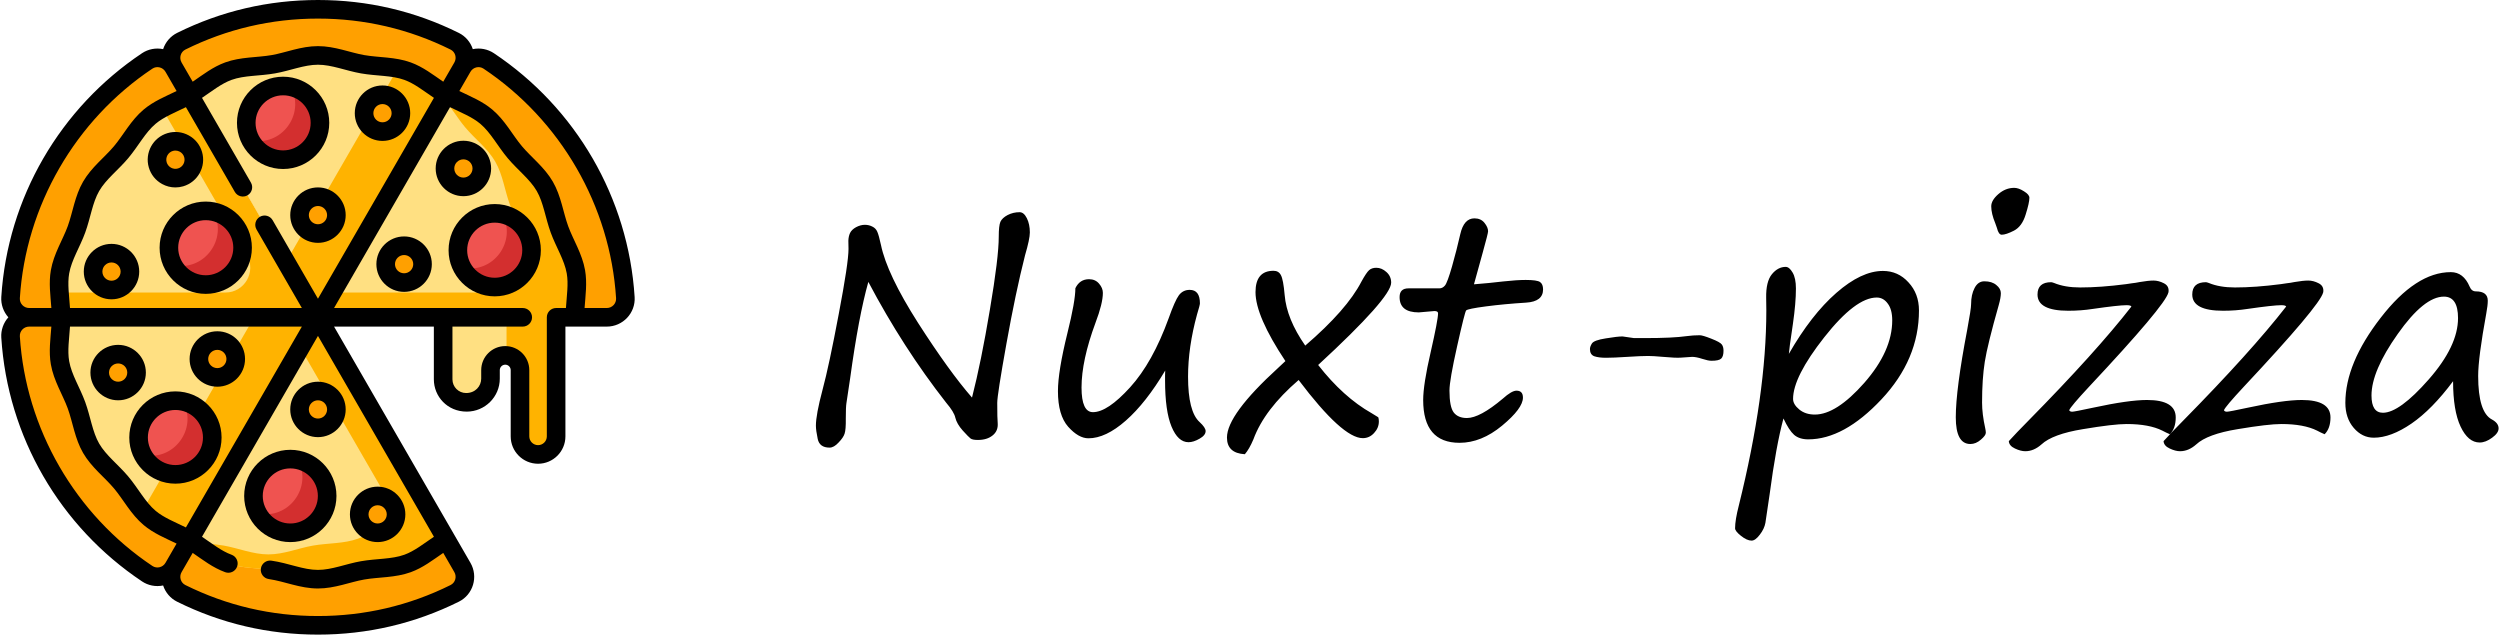 <svg viewBox="0 0 390 99" fill="none" xmlns="http://www.w3.org/2000/svg">
<g clip-path="url(#clip0)">
<path d="M4.545 49.5C2.876 49.5 1.544 50.906 1.65 52.573C2.622 67.98 10.857 81.416 22.968 89.497C24.356 90.423 26.239 89.966 27.073 88.523L49.603 49.5H4.545Z" fill="#FFA000"/>
<path d="M72.135 88.528L49.603 49.5L27.07 88.528C26.237 89.969 26.78 91.826 28.271 92.566C34.698 95.756 41.941 97.55 49.602 97.55C57.264 97.55 64.507 95.756 70.933 92.566C72.424 91.826 72.968 89.969 72.135 88.528V88.528Z" fill="#FFA000"/>
<path d="M27.073 10.477C26.239 9.034 24.356 8.577 22.968 9.503C10.857 17.584 2.622 31.02 1.65 46.427C1.544 48.094 2.876 49.5 4.545 49.5H49.603L27.073 10.477Z" fill="#FFA000"/>
<path d="M70.933 6.434C64.507 3.244 57.264 1.45 49.602 1.45C41.941 1.45 34.698 3.244 28.271 6.434C26.78 7.174 26.237 9.03 27.07 10.472L49.603 49.5L72.135 10.472C72.968 9.03 72.424 7.174 70.933 6.434Z" fill="#FFA000"/>
<path d="M97.556 46.427C96.583 31.02 88.349 17.584 76.237 9.503C74.85 8.577 72.966 9.034 72.132 10.477L49.603 49.5H69.132L69.131 59.18C69.131 61.159 70.736 62.763 72.715 62.763H72.807C74.865 62.763 76.518 61.11 76.518 59.07V57.74C76.518 56.468 77.548 55.439 78.819 55.439C80.09 55.439 81.12 56.469 81.12 57.74V68.076C81.12 69.632 82.382 70.894 83.938 70.894C85.494 70.894 86.755 69.632 86.755 68.076V49.5H94.659C96.329 49.5 97.661 48.094 97.556 46.427V46.427Z" fill="#FFA000"/>
<path d="M9.521 49.5C9.521 51.897 8.963 54.313 9.362 56.595C9.774 58.943 11.132 61.022 11.929 63.212C12.74 65.441 13.043 67.904 14.216 69.93C15.399 71.975 17.387 73.465 18.898 75.264C20.413 77.067 21.538 79.282 23.341 80.797C25.14 82.308 27.514 83.034 29.558 84.217L49.603 49.5H9.521Z" fill="#FFE082"/>
<path d="M39.636 49.5L22.213 79.676C24.424 82.204 26.866 82.659 29.558 84.217L49.603 49.5H39.636Z" fill="#FFB300"/>
<path d="M29.558 84.217C31.577 85.383 33.395 87.089 35.626 87.901C37.815 88.698 40.293 88.567 42.64 88.978C44.923 89.378 47.205 90.354 49.603 90.354C52 90.354 54.282 89.378 56.564 88.978C58.912 88.567 61.389 88.698 63.579 87.901C65.808 87.09 67.619 85.389 69.645 84.217C69.646 84.217 69.646 84.217 69.646 84.216L49.603 49.5L29.558 84.217Z" fill="#FFE082"/>
<path d="M49.603 49.5L46.852 54.264L61.912 80.35C61.911 80.35 61.911 80.35 61.91 80.35C59.885 81.522 58.074 83.222 55.845 84.034C53.655 84.831 51.178 84.7 48.83 85.111C46.547 85.511 44.266 86.487 41.868 86.487C39.471 86.487 37.188 85.511 34.906 85.111C33.334 84.836 31.704 84.802 30.141 84.572C31.94 85.711 33.613 87.168 35.626 87.901C37.816 88.698 40.293 88.568 42.64 88.978C44.924 89.378 47.205 90.355 49.603 90.355C52 90.355 54.282 89.378 56.564 88.978C58.913 88.568 61.389 88.698 63.579 87.901C65.808 87.09 67.619 85.39 69.646 84.218C69.646 84.217 69.646 84.217 69.646 84.217L49.603 49.5Z" fill="#FFB300"/>
<path d="M29.558 14.783C27.514 15.966 25.14 16.692 23.341 18.203C21.538 19.718 20.413 21.933 18.898 23.737C17.387 25.535 15.399 27.025 14.216 29.07C13.043 31.096 12.74 33.56 11.929 35.788C11.131 37.978 9.774 40.057 9.362 42.405C8.963 44.687 9.521 47.103 9.521 49.5H49.603L29.558 14.783Z" fill="#FFE082"/>
<path d="M29.558 14.783C28.192 15.574 26.678 16.161 25.288 16.915L38.519 39.832C40.007 42.41 38.147 45.633 35.169 45.633H9.273C9.36 46.912 9.521 48.208 9.521 49.5H49.603L29.558 14.783Z" fill="#FFB300"/>
<path d="M63.579 11.099C61.389 10.302 58.912 10.433 56.564 10.021C54.282 9.622 51.999 8.646 49.602 8.646C47.205 8.646 44.923 9.622 42.64 10.021C40.293 10.433 37.815 10.302 35.626 11.099C33.551 11.855 32.106 13.216 29.558 14.783L49.603 49.5L69.646 14.783C67.627 13.617 65.81 11.911 63.579 11.099Z" fill="#FFE082"/>
<path d="M63.579 11.099C62.855 10.836 62.1 10.675 61.33 10.562C61.518 10.681 61.717 10.803 61.912 10.916L44.618 40.868L49.603 49.5L69.646 14.783C67.627 13.617 65.81 11.911 63.579 11.099Z" fill="#FFB300"/>
<path d="M86.755 49.5H89.683C89.683 47.103 90.242 44.687 89.843 42.405C89.431 40.057 88.073 37.978 87.276 35.788C86.465 33.559 86.161 31.096 84.989 29.07C83.805 27.025 81.817 25.535 80.307 23.736C78.792 21.933 77.667 19.718 75.863 18.203C74.065 16.692 71.691 15.966 69.646 14.783L49.603 49.5H69.132L69.131 59.18C69.131 61.159 70.736 62.763 72.715 62.763H72.807C74.865 62.763 76.518 61.11 76.518 59.07V57.74C76.518 56.468 77.548 55.439 78.819 55.439C80.09 55.439 81.12 56.468 81.12 57.74V68.076C81.12 69.632 82.382 70.893 83.938 70.893C85.493 70.893 86.755 69.632 86.755 68.076V49.5Z" fill="#FFE082"/>
<path d="M89.843 42.405C89.431 40.057 88.073 37.978 87.276 35.788C86.465 33.559 86.161 31.096 84.989 29.07C83.805 27.025 81.817 25.535 80.307 23.736C78.792 21.933 77.667 19.718 75.863 18.203C74.065 16.692 71.691 15.966 69.646 14.783L69.257 15.457C70.459 16.831 71.4 18.473 72.573 19.869C74.083 21.668 76.071 23.158 77.255 25.202C78.427 27.229 78.731 29.692 79.542 31.921C80.339 34.111 81.697 36.189 82.108 38.537C82.112 38.56 82.116 38.583 82.12 38.605C82.734 42.293 79.83 45.633 76.092 45.633H51.835L49.603 49.5H79.02V55.449C80.197 55.551 81.12 56.537 81.12 57.74V68.076C81.12 69.633 82.382 70.894 83.938 70.894C85.493 70.894 86.755 69.632 86.755 68.076V49.5H89.683C89.683 47.103 90.242 44.687 89.843 42.405V42.405Z" fill="#FFB300"/>
<path d="M51.037 77.369C51.037 80.543 48.463 83.117 45.288 83.117C42.114 83.117 39.54 80.543 39.54 77.369C39.54 74.194 42.114 71.62 45.288 71.62C48.463 71.62 51.037 74.194 51.037 77.369Z" fill="#EF5350"/>
<path d="M33.114 68.253C33.114 71.427 30.541 74.001 27.366 74.001C24.191 74.001 21.618 71.427 21.618 68.253C21.618 65.078 24.191 62.505 27.366 62.505C30.541 62.505 33.114 65.078 33.114 68.253Z" fill="#EF5350"/>
<path d="M37.845 38.644C37.845 41.819 35.271 44.393 32.096 44.393C28.922 44.393 26.348 41.819 26.348 38.644C26.348 35.469 28.922 32.895 32.096 32.895C35.271 32.895 37.845 35.469 37.845 38.644Z" fill="#EF5350"/>
<path d="M49.914 19.165C49.914 22.34 47.34 24.914 44.165 24.914C40.991 24.914 38.417 22.34 38.417 19.165C38.417 15.991 40.991 13.417 44.165 13.417C47.34 13.417 49.914 15.991 49.914 19.165Z" fill="#EF5350"/>
<path d="M75.165 26.28C75.165 27.868 73.878 29.154 72.291 29.154C70.703 29.154 69.416 27.868 69.416 26.28C69.416 24.693 70.703 23.406 72.291 23.406C73.878 23.406 75.165 24.693 75.165 26.28V26.28Z" fill="#FFA000"/>
<path d="M65.915 41.208C65.915 42.795 64.628 44.082 63.04 44.082C61.453 44.082 60.166 42.795 60.166 41.208C60.166 39.62 61.453 38.334 63.04 38.334C64.628 38.334 65.915 39.62 65.915 41.208Z" fill="#FFA000"/>
<path d="M62.543 17.658C62.543 19.245 61.256 20.532 59.669 20.532C58.081 20.532 56.794 19.245 56.794 17.658C56.794 16.07 58.081 14.783 59.669 14.783C61.256 14.783 62.543 16.07 62.543 17.658Z" fill="#FFA000"/>
<path d="M52.477 33.56C52.477 35.148 51.19 36.435 49.602 36.435C48.015 36.435 46.728 35.148 46.728 33.56C46.728 31.973 48.015 30.686 49.602 30.686C51.19 30.686 52.477 31.973 52.477 33.56Z" fill="#FFA000"/>
<path d="M20.269 42.368C20.269 43.955 18.982 45.242 17.395 45.242C15.807 45.242 14.52 43.955 14.52 42.368C14.52 40.78 15.807 39.494 17.395 39.494C18.982 39.494 20.269 40.78 20.269 42.368Z" fill="#FFA000"/>
<path d="M36.776 56.002C36.776 57.589 35.489 58.876 33.902 58.876C32.314 58.876 31.027 57.589 31.027 56.002C31.027 54.415 32.314 53.128 33.902 53.128C35.489 53.128 36.776 54.415 36.776 56.002Z" fill="#FFA000"/>
<path d="M30.122 24.107C29.678 22.584 28.081 21.709 26.558 22.155C25.034 22.6 24.16 24.196 24.605 25.72C25.051 27.243 26.647 28.117 28.17 27.672C29.694 27.227 30.568 25.631 30.122 24.107Z" fill="#FFA000"/>
<path d="M21.304 58.123C21.304 59.71 20.017 60.997 18.43 60.997C16.843 60.997 15.556 59.71 15.556 58.123C15.556 56.535 16.843 55.249 18.43 55.249C20.017 55.249 21.304 56.535 21.304 58.123Z" fill="#FFA000"/>
<path d="M61.785 80.243C61.785 81.83 60.499 83.117 58.911 83.117C57.324 83.117 56.037 81.83 56.037 80.243C56.037 78.656 57.324 77.369 58.911 77.369C60.499 77.369 61.785 78.656 61.785 80.243V80.243Z" fill="#FFA000"/>
<path d="M52.477 63.871C52.477 65.458 51.19 66.745 49.602 66.745C48.015 66.745 46.728 65.458 46.728 63.871C46.728 62.284 48.015 60.997 49.602 60.997C51.19 60.997 52.477 62.284 52.477 63.871V63.871Z" fill="#FFA000"/>
<path d="M82.924 39.031C82.924 42.205 80.35 44.779 77.175 44.779C74.001 44.779 71.427 42.205 71.427 39.031C71.427 35.856 74.001 33.282 77.175 33.282C80.35 33.282 82.924 35.856 82.924 39.031Z" fill="#EF5350"/>
<path d="M46.485 71.745C48.775 75.996 45.06 81.115 40.225 80.091C41.195 81.892 43.099 83.117 45.288 83.117C48.464 83.117 51.037 80.543 51.037 77.369C51.037 74.604 49.085 72.296 46.485 71.745V71.745Z" fill="#D32F2F"/>
<path d="M28.562 62.63C30.852 66.88 27.138 71.999 22.302 70.976C23.273 72.777 25.176 74.001 27.366 74.001C30.541 74.001 33.114 71.427 33.114 68.253C33.114 65.488 31.163 63.181 28.562 62.63Z" fill="#D32F2F"/>
<path d="M33.293 33.021C35.582 37.271 31.868 42.39 27.032 41.366C28.003 43.167 29.907 44.393 32.096 44.393C35.271 44.393 37.845 41.819 37.845 38.644C37.845 35.88 35.893 33.571 33.293 33.021Z" fill="#D32F2F"/>
<path d="M45.362 13.542C47.651 17.792 43.938 22.912 39.102 21.887C40.072 23.689 41.976 24.914 44.165 24.914C47.34 24.914 49.914 22.34 49.914 19.165C49.914 16.401 47.962 14.093 45.362 13.542Z" fill="#D32F2F"/>
<path d="M78.372 33.408C80.662 37.657 76.948 42.778 72.112 41.754C73.082 43.555 74.986 44.779 77.175 44.779C80.351 44.779 82.924 42.205 82.924 39.031C82.924 36.266 80.972 33.958 78.372 33.408V33.408Z" fill="#D32F2F"/>
<path d="M52.487 77.369C52.487 73.4 49.258 70.17 45.288 70.17C41.319 70.17 38.09 73.4 38.09 77.369C38.09 81.338 41.319 84.567 45.288 84.567C49.258 84.567 52.487 81.338 52.487 77.369V77.369ZM40.99 77.369C40.99 74.999 42.918 73.07 45.288 73.07C47.659 73.07 49.587 74.999 49.587 77.369C49.587 79.739 47.659 81.666 45.288 81.666C42.918 81.666 40.99 79.739 40.99 77.369Z" fill="black"/>
<path d="M27.366 61.055C23.396 61.055 20.168 64.284 20.168 68.253C20.168 72.222 23.396 75.452 27.366 75.452C31.336 75.452 34.565 72.222 34.565 68.253C34.565 64.284 31.336 61.055 27.366 61.055ZM27.366 72.551C24.996 72.551 23.068 70.623 23.068 68.253C23.068 65.883 24.996 63.955 27.366 63.955C29.736 63.955 31.664 65.883 31.664 68.253C31.664 70.623 29.736 72.551 27.366 72.551Z" fill="black"/>
<path d="M32.096 31.445C28.126 31.445 24.897 34.675 24.897 38.644C24.897 42.613 28.126 45.843 32.096 45.843C36.065 45.843 39.294 42.613 39.294 38.644C39.294 34.675 36.065 31.445 32.096 31.445ZM32.096 42.942C29.726 42.942 27.798 41.014 27.798 38.644C27.798 36.274 29.726 34.346 32.096 34.346C34.465 34.346 36.394 36.274 36.394 38.644C36.394 41.014 34.466 42.942 32.096 42.942Z" fill="black"/>
<path d="M51.364 19.165C51.364 15.196 48.134 11.966 44.165 11.966C40.196 11.966 36.967 15.196 36.967 19.165C36.967 23.134 40.196 26.364 44.165 26.364C48.134 26.364 51.364 23.134 51.364 19.165ZM39.867 19.165C39.867 16.795 41.795 14.867 44.165 14.867C46.535 14.867 48.464 16.795 48.464 19.165C48.464 21.535 46.535 23.464 44.165 23.464C41.795 23.464 39.867 21.535 39.867 19.165Z" fill="black"/>
<path d="M76.615 26.28C76.615 23.896 74.675 21.956 72.291 21.956C69.906 21.956 67.966 23.896 67.966 26.28C67.966 28.665 69.906 30.604 72.291 30.604C74.675 30.604 76.615 28.665 76.615 26.28V26.28ZM70.866 26.28C70.866 25.495 71.505 24.857 72.291 24.857C73.076 24.857 73.715 25.495 73.715 26.28C73.715 27.066 73.076 27.704 72.291 27.704C71.505 27.704 70.866 27.066 70.866 26.28Z" fill="black"/>
<path d="M63.04 36.883C60.656 36.883 58.716 38.823 58.716 41.208C58.716 43.592 60.656 45.532 63.04 45.532C65.425 45.532 67.365 43.592 67.365 41.208C67.365 38.823 65.425 36.883 63.04 36.883ZM63.04 42.632C62.256 42.632 61.617 41.993 61.617 41.208C61.617 40.423 62.256 39.784 63.04 39.784C63.826 39.784 64.465 40.423 64.465 41.208C64.465 41.993 63.826 42.632 63.04 42.632Z" fill="black"/>
<path d="M59.669 21.982C62.053 21.982 63.993 20.042 63.993 17.658C63.993 15.273 62.053 13.333 59.669 13.333C57.284 13.333 55.345 15.273 55.345 17.658C55.345 20.042 57.284 21.982 59.669 21.982V21.982ZM59.669 16.233C60.453 16.233 61.093 16.872 61.093 17.658C61.093 18.443 60.453 19.081 59.669 19.081C58.883 19.081 58.245 18.442 58.245 17.658C58.245 16.872 58.883 16.233 59.669 16.233Z" fill="black"/>
<path d="M45.278 33.56C45.278 35.944 47.218 37.885 49.603 37.885C51.987 37.885 53.927 35.944 53.927 33.56C53.927 31.175 51.987 29.236 49.603 29.236C47.218 29.236 45.278 31.175 45.278 33.56V33.56ZM51.026 33.56C51.026 34.346 50.388 34.984 49.602 34.984C48.817 34.984 48.178 34.346 48.178 33.56C48.178 32.775 48.817 32.136 49.602 32.136C50.388 32.136 51.026 32.775 51.026 33.56Z" fill="black"/>
<path d="M17.395 38.044C15.01 38.044 13.071 39.983 13.071 42.368C13.071 44.752 15.01 46.693 17.395 46.693C19.779 46.693 21.719 44.752 21.719 42.368C21.719 39.983 19.779 38.044 17.395 38.044ZM17.395 43.792C16.609 43.792 15.971 43.153 15.971 42.368C15.971 41.583 16.609 40.944 17.395 40.944C18.18 40.944 18.819 41.583 18.819 42.368C18.819 43.153 18.18 43.792 17.395 43.792Z" fill="black"/>
<path d="M33.902 60.327C36.287 60.327 38.226 58.387 38.226 56.002C38.226 53.618 36.286 51.678 33.902 51.678C31.518 51.678 29.577 53.618 29.577 56.002C29.577 58.387 31.518 60.327 33.902 60.327ZM33.902 54.578C34.687 54.578 35.326 55.217 35.326 56.002C35.326 56.787 34.687 57.426 33.902 57.426C33.117 57.426 32.478 56.787 32.478 56.002C32.478 55.217 33.117 54.578 33.902 54.578Z" fill="black"/>
<path d="M27.36 29.24C27.767 29.24 28.178 29.182 28.579 29.064C30.868 28.395 32.186 25.989 31.517 23.7C31.193 22.592 30.456 21.675 29.444 21.121C28.43 20.566 27.261 20.439 26.153 20.763C23.864 21.432 22.546 23.838 23.215 26.126C23.539 27.235 24.276 28.152 25.288 28.706C25.934 29.06 26.644 29.24 27.36 29.24ZM26.967 23.547C27.099 23.508 27.234 23.489 27.368 23.489C27.604 23.489 27.838 23.548 28.05 23.665C28.384 23.847 28.626 24.149 28.733 24.514C28.953 25.268 28.519 26.061 27.766 26.28C27.4 26.387 27.016 26.345 26.682 26.162C26.349 25.98 26.107 25.678 25.999 25.313C25.779 24.56 26.213 23.767 26.967 23.547Z" fill="black"/>
<path d="M22.755 58.123C22.755 55.738 20.814 53.798 18.43 53.798C16.045 53.798 14.105 55.738 14.105 58.123C14.105 60.507 16.045 62.447 18.43 62.447C20.814 62.447 22.755 60.507 22.755 58.123ZM18.43 59.546C17.645 59.546 17.006 58.907 17.006 58.123C17.006 57.337 17.645 56.698 18.43 56.698C19.215 56.698 19.854 57.337 19.854 58.123C19.854 58.907 19.215 59.546 18.43 59.546Z" fill="black"/>
<path d="M58.911 84.567C61.296 84.567 63.235 82.627 63.235 80.243C63.235 77.858 61.296 75.918 58.911 75.918C56.527 75.918 54.587 77.858 54.587 80.243C54.587 82.627 56.527 84.567 58.911 84.567V84.567ZM58.911 78.819C59.697 78.819 60.335 79.458 60.335 80.243C60.335 81.028 59.697 81.666 58.911 81.666C58.126 81.666 57.487 81.028 57.487 80.243C57.487 79.458 58.126 78.819 58.911 78.819Z" fill="black"/>
<path d="M49.602 68.195C51.986 68.195 53.927 66.256 53.927 63.871C53.927 61.487 51.986 59.547 49.602 59.547C47.218 59.547 45.278 61.487 45.278 63.871C45.278 66.256 47.218 68.195 49.602 68.195V68.195ZM49.602 62.447C50.388 62.447 51.026 63.086 51.026 63.871C51.026 64.656 50.388 65.295 49.602 65.295C48.817 65.295 48.178 64.656 48.178 63.871C48.178 63.086 48.817 62.447 49.602 62.447V62.447Z" fill="black"/>
<path d="M77.175 31.832C73.206 31.832 69.977 35.062 69.977 39.031C69.977 43 73.206 46.23 77.175 46.23C81.144 46.23 84.374 43 84.374 39.031C84.374 35.062 81.144 31.832 77.175 31.832V31.832ZM77.175 43.329C74.805 43.329 72.878 41.401 72.878 39.031C72.878 36.66 74.805 34.732 77.175 34.732C79.546 34.732 81.474 36.66 81.474 39.031C81.474 41.401 79.546 43.329 77.175 43.329V43.329Z" fill="black"/>
<path d="M99.003 46.336C98.026 30.87 89.837 16.834 77.041 8.296C76.08 7.656 74.889 7.429 73.757 7.666C73.399 6.568 72.611 5.647 71.578 5.135C64.713 1.727 57.319 0 49.602 0C41.886 0 34.492 1.727 27.626 5.135C26.594 5.648 25.806 6.568 25.448 7.666C24.316 7.429 23.124 7.656 22.163 8.296C9.379 16.827 1.179 30.857 0.202 46.336C0.129 47.491 0.53 48.637 1.302 49.5C0.529 50.363 0.129 51.509 0.202 52.664C1.178 68.13 9.367 82.166 22.164 90.704C23.09 91.322 24.27 91.581 25.448 91.334C25.806 92.432 26.594 93.353 27.627 93.865C34.492 97.273 41.886 99 49.602 99C57.319 99 64.713 97.273 71.578 93.865C73.816 92.754 74.641 89.966 73.391 87.802L52.114 50.95H67.681V59.18C67.681 61.849 69.785 64.213 72.807 64.213C75.653 64.213 77.968 61.906 77.968 59.07V57.74C77.968 57.271 78.35 56.889 78.819 56.889C79.288 56.889 79.669 57.271 79.669 57.74V68.076C79.669 70.43 81.584 72.344 83.938 72.344C86.29 72.344 88.205 70.43 88.205 68.076V50.95H94.659C97.165 50.95 99.16 48.832 99.003 46.336V46.336ZM24.274 79.687C22.658 78.329 21.566 76.186 20.008 74.331C18.452 72.479 16.532 71.038 15.471 69.204C14.421 67.39 14.124 65.005 13.291 62.716C12.469 60.459 11.16 58.453 10.791 56.345C10.505 54.713 10.792 52.894 10.919 50.95H47.091L29.001 82.281C27.261 81.423 25.557 80.764 24.274 79.687V79.687ZM10.791 42.655C11.16 40.547 12.469 38.541 13.291 36.284C14.125 33.993 14.421 31.61 15.471 29.796C16.532 27.962 18.453 26.52 20.008 24.669C21.568 22.811 22.657 20.672 24.274 19.313C25.557 18.235 27.261 17.576 29.002 16.718L36.633 29.936C37.033 30.629 37.92 30.867 38.614 30.467C39.307 30.067 39.545 29.179 39.145 28.486L31.512 15.265C33.114 14.188 34.531 13.041 36.122 12.462C38.081 11.749 40.48 11.872 42.89 11.45C45.247 11.037 47.446 10.096 49.602 10.096C51.758 10.096 53.958 11.037 56.314 11.45C58.725 11.872 61.125 11.749 63.083 12.462C64.673 13.041 66.089 14.187 67.693 15.265L49.602 46.6L42.529 34.347C42.127 33.654 41.241 33.416 40.547 33.816C39.854 34.217 39.616 35.104 40.016 35.797L47.091 48.05H10.919C10.792 46.106 10.505 44.287 10.791 42.655V42.655ZM28.916 7.733C35.377 4.527 42.337 2.9 49.602 2.9C56.867 2.9 63.828 4.527 70.288 7.733C71.026 8.098 71.297 9.024 70.879 9.747L69.147 12.747C67.55 11.66 66.002 10.438 64.075 9.737C61.659 8.858 59.092 8.993 56.814 8.593C54.606 8.207 52.242 7.196 49.602 7.196C46.962 7.196 44.598 8.207 42.39 8.593C40.113 8.993 37.546 8.857 35.13 9.737C33.203 10.438 31.658 11.657 30.058 12.747C30.045 12.725 28.326 9.749 28.326 9.749C28.326 9.748 28.326 9.747 28.326 9.747C27.909 9.025 28.178 8.099 28.916 7.733ZM3.097 46.518C4.005 32.128 11.735 18.741 23.773 10.709C24.459 10.252 25.398 10.477 25.817 11.202L27.548 14.201C25.804 15.047 23.969 15.782 22.409 17.093C20.42 18.763 19.256 21.056 17.787 22.804C16.322 24.548 14.265 26.089 12.96 28.344C11.667 30.579 11.353 33.129 10.566 35.292C9.793 37.414 8.387 39.567 7.934 42.155C7.586 44.143 7.873 46.105 8.012 48.05H4.545C3.709 48.05 3.044 47.347 3.097 46.518V46.518ZM23.773 88.29C11.735 80.258 4.005 66.872 3.097 52.481C3.044 51.653 3.709 50.95 4.546 50.95H8.012C7.873 52.898 7.586 54.857 7.934 56.845C8.387 59.433 9.793 61.587 10.566 63.708C11.353 65.871 11.668 68.421 12.96 70.656C14.265 72.91 16.323 74.452 17.788 76.196C19.257 77.945 20.421 80.237 22.409 81.907C23.968 83.218 25.803 83.952 27.548 84.799L25.817 87.797C25.4 88.519 24.462 88.75 23.773 88.29V88.29ZM70.288 91.267C63.828 94.473 56.867 96.1 49.602 96.1C42.337 96.1 35.377 94.473 28.916 91.267C28.179 90.901 27.908 89.976 28.326 89.253L30.058 86.253C31.655 87.341 33.203 88.562 35.13 89.263C35.881 89.537 36.714 89.15 36.988 88.396C37.263 87.644 36.874 86.812 36.122 86.538C34.531 85.959 33.115 84.813 31.512 83.734L49.602 52.4L67.693 83.734C66.089 84.813 64.673 85.959 63.083 86.538C61.124 87.251 58.725 87.127 56.314 87.549C53.958 87.962 51.758 88.904 49.602 88.904C47.303 88.904 45.045 87.853 42.341 87.462C41.548 87.348 40.813 87.898 40.698 88.69C40.584 89.483 41.134 90.219 41.926 90.333C44.426 90.694 46.809 91.804 49.602 91.804C52.242 91.804 54.605 90.794 56.814 90.407C59.091 90.008 61.658 90.143 64.075 89.263C66.001 88.562 67.547 87.343 69.147 86.253L70.879 89.253C71.296 89.975 71.026 90.901 70.288 91.267V91.267ZM86.755 48.05C85.954 48.05 85.305 48.699 85.305 49.5V68.076C85.305 68.83 84.691 69.443 83.938 69.443C83.184 69.443 82.57 68.83 82.57 68.076V57.74C82.57 55.671 80.888 53.989 78.819 53.989C76.751 53.989 75.068 55.671 75.068 57.74V59.07C75.068 60.226 74.166 61.313 72.715 61.313C71.535 61.313 70.582 60.359 70.582 59.18L70.582 50.95H81.549C82.349 50.95 82.999 50.301 82.999 49.5C82.999 48.699 82.349 48.05 81.549 48.05H52.114L70.203 16.719C71.941 17.575 73.647 18.235 74.93 19.313C76.548 20.671 77.638 22.813 79.197 24.669C80.752 26.521 82.672 27.962 83.734 29.796C84.784 31.61 85.08 33.995 85.913 36.284C86.735 38.541 88.044 40.547 88.414 42.655C88.7 44.287 88.413 46.106 88.285 48.05H86.755ZM94.659 48.05H91.193C91.332 46.102 91.619 44.143 91.271 42.155C90.818 39.567 89.411 37.413 88.639 35.292C87.852 33.13 87.537 30.578 86.244 28.344C84.94 26.089 82.881 24.546 81.417 22.804C79.95 21.056 78.784 18.763 76.796 17.093C75.236 15.783 73.403 15.049 71.657 14.201L73.388 11.202C73.807 10.477 74.747 10.252 75.431 10.709C87.47 18.741 95.2 32.128 96.108 46.518C96.161 47.349 95.495 48.05 94.659 48.05V48.05Z" fill="black"/>
</g>
<path d="M151.633 62.023C152.586 58.305 153.516 53.734 154.422 48.312C155.344 42.875 155.805 39.078 155.805 36.922C155.805 35.781 155.891 35.008 156.062 34.602C156.25 34.195 156.625 33.844 157.188 33.547C157.766 33.25 158.391 33.102 159.062 33.102C159.5 33.102 159.875 33.414 160.188 34.039C160.5 34.664 160.656 35.406 160.656 36.266C160.656 36.938 160.406 38.125 159.906 39.828C158.922 43.703 157.953 48.305 157 53.633C156.047 58.945 155.57 62.016 155.57 62.844C155.57 64.516 155.594 65.57 155.641 66.008C155.703 66.82 155.438 67.461 154.844 67.93C154.266 68.398 153.5 68.633 152.547 68.633C151.984 68.633 151.602 68.555 151.398 68.398C151.211 68.258 150.805 67.844 150.18 67.156C149.57 66.469 149.188 65.805 149.031 65.164C148.906 64.57 148.43 63.789 147.602 62.82C143.102 57.07 139.055 50.789 135.461 43.977C134.445 47.586 133.5 52.594 132.625 59L132.039 62.914C131.977 63.305 131.945 64.094 131.945 65.281C131.961 66.453 131.898 67.242 131.758 67.648C131.633 68.055 131.32 68.516 130.82 69.031C130.336 69.562 129.867 69.828 129.414 69.828C128.367 69.828 127.75 69.375 127.562 68.469C127.375 67.578 127.281 66.891 127.281 66.406C127.281 65.266 127.625 63.406 128.312 60.828C129 58.266 129.844 54.32 130.844 48.992C131.859 43.664 132.367 40.281 132.367 38.844L132.344 37.555C132.359 37.102 132.445 36.703 132.602 36.359C132.773 36 133.086 35.695 133.539 35.445C134.008 35.195 134.469 35.07 134.922 35.07C135.344 35.07 135.734 35.164 136.094 35.352C136.453 35.523 136.711 35.797 136.867 36.172C137.023 36.531 137.211 37.211 137.43 38.211C138.055 41.242 139.984 45.297 143.219 50.375C146.469 55.438 149.273 59.32 151.633 62.023ZM181.773 57.805C179.773 61.164 177.727 63.766 175.633 65.609C173.539 67.453 171.594 68.375 169.797 68.375C168.766 68.375 167.711 67.773 166.633 66.57C165.57 65.367 165.039 63.516 165.039 61.016C165.039 58.969 165.531 55.953 166.516 51.969C167.344 48.641 167.758 46.305 167.758 44.961C168.211 44.023 168.922 43.555 169.891 43.555C170.547 43.555 171.07 43.789 171.461 44.258C171.852 44.711 172.047 45.188 172.047 45.688C172.047 46.781 171.664 48.336 170.898 50.352C169.445 54.273 168.719 57.641 168.719 60.453C168.719 63.016 169.312 64.297 170.5 64.297C172.016 64.297 173.945 63.008 176.289 60.43C178.633 57.852 180.641 54.258 182.312 49.648C182.969 47.805 183.5 46.609 183.906 46.062C184.328 45.5 184.891 45.219 185.594 45.219C186.656 45.219 187.188 45.922 187.188 47.328C187.188 47.5 187.039 48.07 186.742 49.039C185.805 52.461 185.336 55.695 185.336 58.742C185.336 62.398 185.938 64.766 187.141 65.844C187.766 66.422 188.078 66.891 188.078 67.25C188.078 67.688 187.758 68.086 187.117 68.445C186.492 68.805 185.922 68.984 185.406 68.984C184.312 68.984 183.43 68.172 182.758 66.547C182.086 64.922 181.75 62.523 181.75 59.352V58.578C181.75 58.328 181.758 58.07 181.773 57.805ZM202.586 59.281C199.023 62.344 196.672 65.43 195.531 68.539C195.094 69.57 194.648 70.344 194.195 70.859C192.336 70.75 191.406 69.883 191.406 68.258C191.406 65.867 194.07 62.242 199.398 57.383L200.523 56.328C197.414 51.656 195.859 48.07 195.859 45.57C195.859 43.352 196.797 42.242 198.672 42.242C199.203 42.242 199.586 42.469 199.82 42.922C200.07 43.375 200.266 44.406 200.406 46.016C200.609 48.5 201.68 51.133 203.617 53.914C207.945 50.195 210.867 46.867 212.383 43.93C212.898 42.992 213.297 42.398 213.578 42.148C213.859 41.898 214.234 41.773 214.703 41.773C215.266 41.773 215.789 41.992 216.273 42.43C216.773 42.867 217.023 43.422 217.023 44.094C217.023 45.656 213.227 49.938 205.633 56.938C208.242 60.281 211.023 62.789 213.977 64.461C214.336 64.664 214.68 64.875 215.008 65.094C215.07 65.234 215.102 65.453 215.102 65.75C215.102 66.422 214.852 67.023 214.352 67.555C213.867 68.086 213.281 68.352 212.594 68.352C210.484 68.352 207.148 65.328 202.586 59.281ZM229.938 44.352C231.547 44.227 233.062 44.078 234.484 43.906C235.891 43.75 237.062 43.672 238 43.672C239.188 43.672 239.938 43.781 240.25 44C240.562 44.219 240.719 44.602 240.719 45.148C240.719 46.414 239.836 47.102 238.07 47.211C235.805 47.352 233.719 47.547 231.812 47.797C229.906 48.047 228.875 48.258 228.719 48.43C228.578 48.586 228.109 50.445 227.312 54.008C226.516 57.555 226.117 59.859 226.117 60.922C226.117 62.641 226.344 63.789 226.797 64.367C227.25 64.93 227.93 65.211 228.836 65.211C230.18 65.211 232.047 64.203 234.438 62.188C235.359 61.359 236.07 60.945 236.57 60.945C237.242 60.945 237.578 61.305 237.578 62.023C237.578 63.148 236.492 64.609 234.32 66.406C232.164 68.188 229.953 69.078 227.688 69.078C223.906 69.078 222.016 66.852 222.016 62.398C222.016 60.789 222.406 58.297 223.188 54.922C223.953 51.562 224.336 49.547 224.336 48.875C224.336 48.641 224.148 48.523 223.773 48.523L221.336 48.734C219.336 48.734 218.336 47.938 218.336 46.344C218.336 45.438 218.797 44.984 219.719 44.984H224.547C224.875 44.984 225.164 44.836 225.414 44.539C225.664 44.242 226.031 43.25 226.516 41.562C227 39.859 227.43 38.18 227.805 36.523C228.18 34.883 228.914 34.062 230.008 34.062C230.68 34.062 231.203 34.297 231.578 34.766C231.953 35.234 232.141 35.672 232.141 36.078C232.141 36.297 231.859 37.414 231.297 39.43L229.938 44.352ZM254.898 52.742H256.609C259.516 52.742 261.68 52.641 263.102 52.438C263.789 52.344 264.477 52.297 265.164 52.297C265.461 52.297 266.062 52.477 266.969 52.836C267.891 53.195 268.438 53.5 268.609 53.75C268.781 53.984 268.867 54.305 268.867 54.711C268.867 55.289 268.75 55.695 268.516 55.93C268.281 56.164 267.773 56.281 266.992 56.281C266.648 56.281 266.164 56.18 265.539 55.977C264.914 55.773 264.391 55.672 263.969 55.672C263.797 55.672 263.227 55.711 262.258 55.789C261.742 55.836 260.805 55.797 259.445 55.672C258.398 55.578 257.617 55.531 257.102 55.531C256.383 55.531 255.297 55.578 253.844 55.672C252.391 55.766 251.289 55.812 250.539 55.812C249.789 55.812 249.18 55.734 248.711 55.578C248.258 55.406 248.031 55.031 248.031 54.453C248.031 54.203 248.133 53.914 248.336 53.586C248.555 53.242 249.273 52.977 250.492 52.789C251.711 52.586 252.586 52.484 253.117 52.484L254.898 52.742ZM278.219 65.281C277.453 68.094 276.734 72.039 276.062 77.117L275.406 81.547C275.297 82.172 275.008 82.789 274.539 83.398C274.07 84.023 273.641 84.336 273.25 84.336C272.766 84.336 272.211 84.086 271.586 83.586C270.977 83.102 270.672 82.711 270.672 82.414C270.672 81.555 270.867 80.367 271.258 78.852C274.117 67.305 275.547 57.164 275.547 48.43L275.523 46.461C275.492 44.773 275.789 43.547 276.414 42.781C277.039 42.016 277.758 41.633 278.57 41.633C278.945 41.633 279.305 41.93 279.648 42.523C279.992 43.102 280.164 43.93 280.164 45.008C280.164 46.523 280.008 48.359 279.695 50.516C279.289 53.234 279.078 54.797 279.062 55.203C281.391 51.141 283.859 47.969 286.469 45.688C289.078 43.406 291.5 42.266 293.734 42.266C295.312 42.266 296.641 42.859 297.719 44.047C298.812 45.219 299.359 46.68 299.359 48.43C299.359 53.523 297.406 58.148 293.5 62.305C289.594 66.461 285.789 68.539 282.086 68.539C281.164 68.539 280.43 68.305 279.883 67.836C279.352 67.367 278.797 66.516 278.219 65.281ZM292.773 46.414C290.57 46.414 287.844 48.477 284.594 52.602C281.344 56.727 279.719 59.938 279.719 62.234C279.719 62.797 280.039 63.344 280.68 63.875C281.32 64.406 282.133 64.672 283.117 64.672C285.352 64.672 287.922 63.023 290.828 59.727C293.734 56.414 295.188 53.164 295.188 49.977C295.188 48.836 294.953 47.961 294.484 47.352C294.031 46.727 293.461 46.414 292.773 46.414ZM312.273 36.617C311.945 36.617 311.695 36.266 311.523 35.562C311.461 35.344 311.375 35.102 311.266 34.836C310.844 33.82 310.633 32.938 310.633 32.188C310.633 31.562 311 30.93 311.734 30.289C312.484 29.633 313.312 29.305 314.219 29.305C314.672 29.305 315.18 29.484 315.742 29.844C316.305 30.188 316.586 30.523 316.586 30.852C316.586 31.367 316.391 32.242 316 33.477C315.625 34.711 315.016 35.547 314.172 35.984C313.344 36.406 312.711 36.617 312.273 36.617ZM309.203 62.797C309.203 63.984 309.367 65.32 309.695 66.805C309.758 67.086 309.789 67.32 309.789 67.508C309.789 67.789 309.531 68.148 309.016 68.586C308.5 69.039 307.953 69.266 307.375 69.266C305.859 69.266 305.102 67.875 305.102 65.094C305.102 62.219 305.695 57.672 306.883 51.453C307.289 49.281 307.492 47.945 307.492 47.445C307.492 46.461 307.672 45.625 308.031 44.938C308.391 44.234 308.898 43.883 309.555 43.883C310.352 43.883 310.977 44.078 311.43 44.469C311.898 44.844 312.133 45.266 312.133 45.734C312.133 46.203 312.023 46.82 311.805 47.586C310.633 51.711 309.906 54.664 309.625 56.445C309.344 58.227 309.203 60.344 309.203 62.797ZM338.5 67.742C338.094 67.57 337.703 67.383 337.328 67.18C335.953 66.492 334.094 66.148 331.75 66.148C330.391 66.148 328.125 66.414 324.953 66.945C321.781 67.461 319.617 68.258 318.461 69.336C317.664 70.039 316.828 70.391 315.953 70.391C315.469 70.391 314.93 70.25 314.336 69.969C313.727 69.688 313.406 69.305 313.375 68.82C314.109 68.008 315.125 66.945 316.422 65.633C323.469 58.477 328.828 52.539 332.5 47.82C332.438 47.68 332.188 47.609 331.75 47.609C330.922 47.609 329.156 47.805 326.453 48.195C325.234 48.383 323.969 48.477 322.656 48.477C319.453 48.477 317.852 47.633 317.852 45.945C317.852 44.664 318.562 44.023 319.984 44.023C320.062 44.023 320.211 44.062 320.43 44.141C321.555 44.609 322.914 44.844 324.508 44.844C326.617 44.844 329 44.672 331.656 44.328C331.922 44.281 332.234 44.234 332.594 44.188C332.938 44.156 333.336 44.094 333.789 44C334.695 43.844 335.414 43.766 335.945 43.766C336.477 43.766 337.016 43.906 337.562 44.188C338.125 44.469 338.367 44.922 338.289 45.547L338.266 45.641C337.922 47 333.789 51.906 325.867 60.359C323.961 62.406 322.938 63.617 322.797 63.992C322.859 64.148 323.016 64.227 323.266 64.227C323.484 64.227 324.578 64.016 326.547 63.594C330.234 62.797 333.031 62.398 334.938 62.398C337.922 62.398 339.414 63.305 339.414 65.117C339.414 66.258 339.109 67.133 338.5 67.742ZM362.641 67.742C362.234 67.57 361.844 67.383 361.469 67.18C360.094 66.492 358.234 66.148 355.891 66.148C354.531 66.148 352.266 66.414 349.094 66.945C345.922 67.461 343.758 68.258 342.602 69.336C341.805 70.039 340.969 70.391 340.094 70.391C339.609 70.391 339.07 70.25 338.477 69.969C337.867 69.688 337.547 69.305 337.516 68.82C338.25 68.008 339.266 66.945 340.562 65.633C347.609 58.477 352.969 52.539 356.641 47.82C356.578 47.68 356.328 47.609 355.891 47.609C355.062 47.609 353.297 47.805 350.594 48.195C349.375 48.383 348.109 48.477 346.797 48.477C343.594 48.477 341.992 47.633 341.992 45.945C341.992 44.664 342.703 44.023 344.125 44.023C344.203 44.023 344.352 44.062 344.57 44.141C345.695 44.609 347.055 44.844 348.648 44.844C350.758 44.844 353.141 44.672 355.797 44.328C356.062 44.281 356.375 44.234 356.734 44.188C357.078 44.156 357.477 44.094 357.93 44C358.836 43.844 359.555 43.766 360.086 43.766C360.617 43.766 361.156 43.906 361.703 44.188C362.266 44.469 362.508 44.922 362.43 45.547L362.406 45.641C362.062 47 357.93 51.906 350.008 60.359C348.102 62.406 347.078 63.617 346.938 63.992C347 64.148 347.156 64.227 347.406 64.227C347.625 64.227 348.719 64.016 350.688 63.594C354.375 62.797 357.172 62.398 359.078 62.398C362.062 62.398 363.555 63.305 363.555 65.117C363.555 66.258 363.25 67.133 362.641 67.742ZM382.68 59.469C380.492 62.406 378.328 64.609 376.188 66.078C374.047 67.547 372.086 68.281 370.305 68.281C369.102 68.281 368.062 67.773 367.188 66.758C366.312 65.742 365.875 64.438 365.875 62.844C365.875 58.734 367.711 54.312 371.383 49.578C375.055 44.828 378.703 42.453 382.328 42.453C383.641 42.453 384.617 43.203 385.258 44.703C385.461 45.203 385.781 45.453 386.219 45.453C387.469 45.453 388.094 45.938 388.094 46.906C388.094 47.391 388.016 48.055 387.859 48.898C387.016 53.508 386.594 56.758 386.594 58.648C386.594 62.43 387.312 64.695 388.75 65.445C389.438 65.82 389.781 66.281 389.781 66.828C389.781 67.312 389.445 67.797 388.773 68.281C388.102 68.781 387.453 69.031 386.828 69.031C385.625 69.031 384.633 68.203 383.852 66.547C383.07 64.891 382.68 62.531 382.68 59.469ZM381.25 46.273C379.188 46.273 376.789 48.211 374.055 52.086C371.32 55.945 369.953 59.148 369.953 61.695C369.953 63.492 370.547 64.391 371.734 64.391C373.453 64.391 375.836 62.656 378.883 59.188C381.93 55.719 383.453 52.531 383.453 49.625C383.453 47.391 382.719 46.273 381.25 46.273Z" fill="black"/>
<defs>
<clipPath id="clip0">
<rect width="99" height="99" fill="white"/>
</clipPath>
</defs>
</svg>
